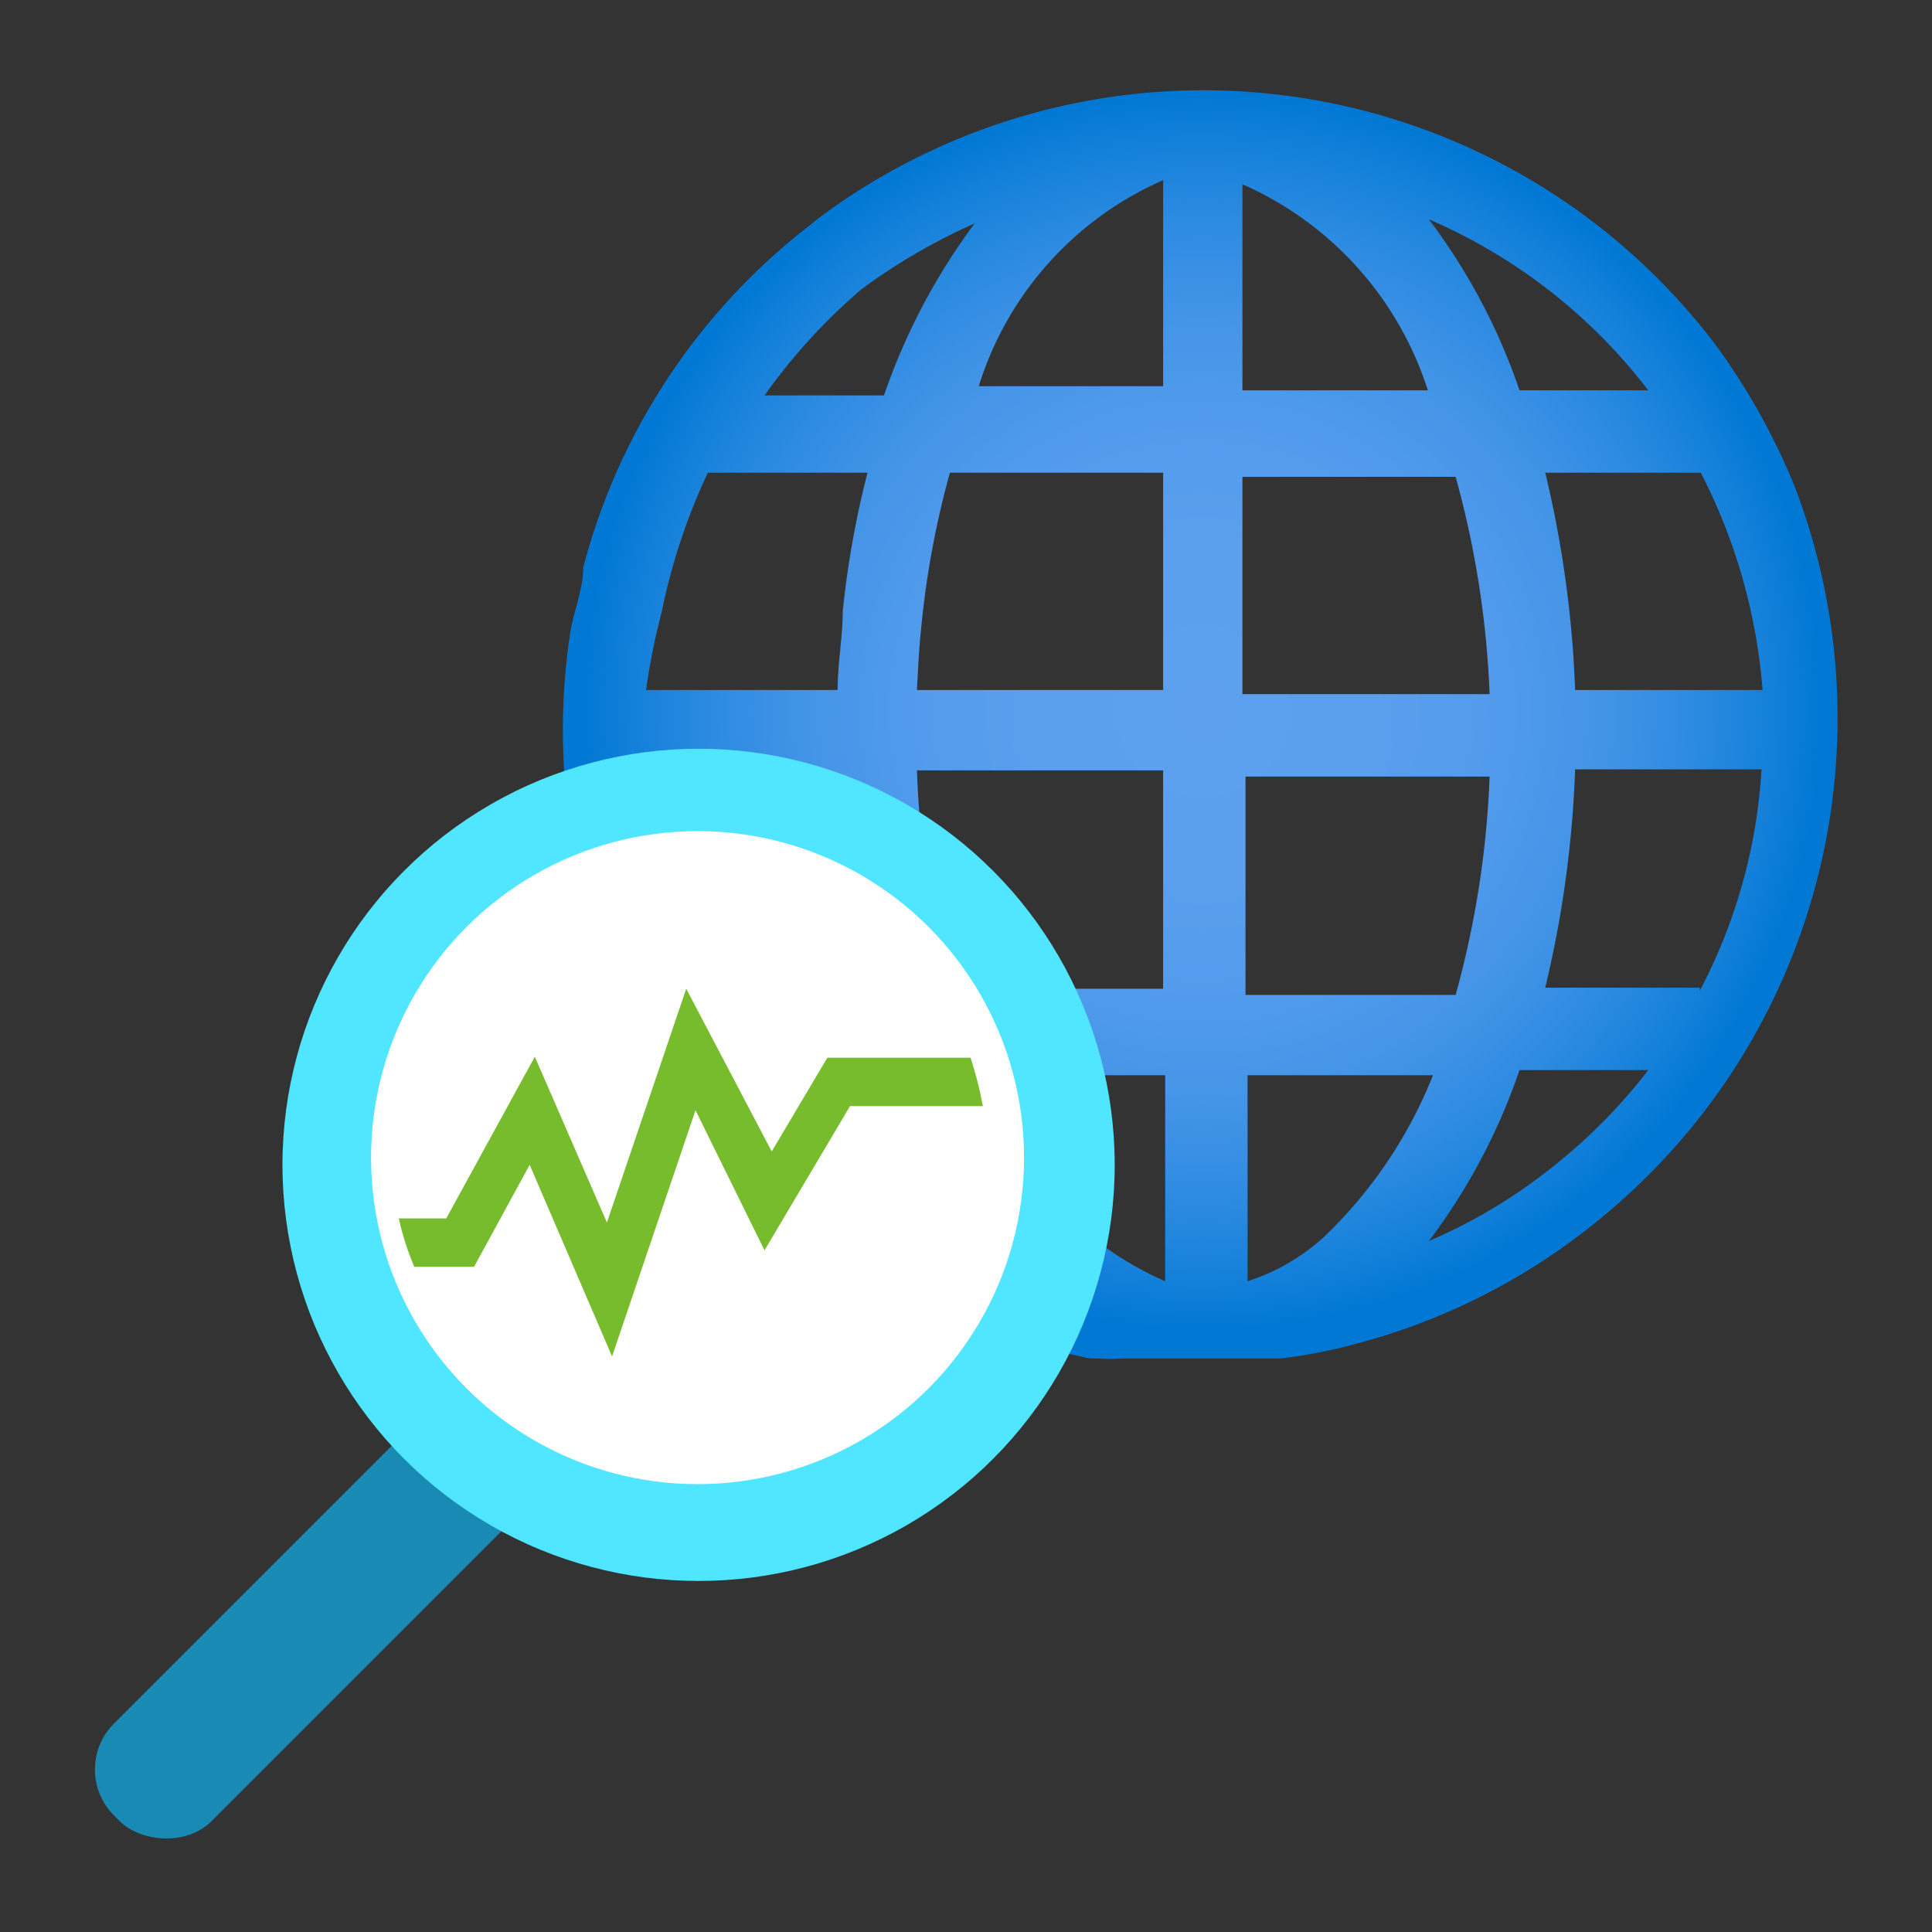 <?xml version='1.0' encoding='utf-8'?>
<svg xmlns="http://www.w3.org/2000/svg" id="aca4def4-7046-48a7-83fb-780b9f6d65ac" viewBox="0 0 64 64" width="64" height="64" preserveAspectRatio="xMidYMid meet"><rect x="0" y="0" width="64" height="64" fill="#333333" stroke="none"/><defs><radialGradient id="ec945175-c80b-46fd-89db-7eac10420933" cx="6.61" cy="45.13" r="6.4" gradientTransform="translate(5.04 -35.89) scale(0.94)" gradientUnits="userSpaceOnUse"><stop offset="0" stop-color="#5ea0ef" /><stop offset="0.28" stop-color="#5b9fee" /><stop offset="0.47" stop-color="#529bec" /><stop offset="0.64" stop-color="#4394e7" /><stop offset="0.79" stop-color="#2d8be1" /><stop offset="0.93" stop-color="#117fd9" /><stop offset="1" stop-color="#0078d4" /></radialGradient></defs><g transform="translate(3.12,3) scale(3.412) translate(-0.492,-0.51)" data-normalized="1"><title>Icon-networking-66</title><rect x="-0.15" y="14.53" width="5.89" height="1.34" rx="0.63" transform="translate(-9.93 6.43) rotate(-45)" fill="#198ab3" /><path d="M17,4.35A6.44,6.44,0,0,0,16.25,3,6.24,6.24,0,0,0,7.51,1.76l-.06.05A6.18,6.18,0,0,0,5.24,5.14c0,.22-.1.44-.13.66A6.25,6.25,0,0,0,7,11.26H7a2.09,2.09,0,0,0,.22.2l0,0,.22.18h0a5.76,5.76,0,0,0,.94.6l.1.06.17.07.14.07.15.06.16.06.14.05.2.06.11,0,.29.08h0l.32.07h.08a1.9,1.9,0,0,0,.25,0l.1,0h1.07l.23,0h0l.12,0a5.1,5.1,0,0,0,.76-.15h0a6.2,6.2,0,0,0,2.21-1.1,6.36,6.36,0,0,0,1.13-1.13A6.28,6.28,0,0,0,17,4.35Zm-1.45-.93H14.33a5.92,5.92,0,0,0-.88-1.66A5.34,5.34,0,0,1,15.58,3.42Zm-3.91-2a3.27,3.27,0,0,1,1.8,2h-1.8Zm0,2.84h2.07a9.23,9.23,0,0,1,.33,2.11h-2.4Zm0,2.91h2.4a9.23,9.23,0,0,1-.33,2.12H11.67V7.13ZM8.52,5.74A8.73,8.73,0,0,1,8.8,4.22h2.07V6.33H8.48C8.49,6.13,8.5,5.93,8.52,5.74Zm2.35-4.36v2H9.08A3.23,3.23,0,0,1,10.87,1.38ZM7.94,2.44l0,0a5.83,5.83,0,0,1,1.1-.64,6.12,6.12,0,0,0-.88,1.67H7A5.68,5.68,0,0,1,7.94,2.44ZM6.45,4.22H8a9.11,9.11,0,0,0-.24,1.34c0,.25-.05.51-.05.77H5.85A6.46,6.46,0,0,1,6,5.58,6,6,0,0,1,6.45,4.22Zm-.6,2.91H7.68A9.35,9.35,0,0,0,8,9.25H6.45A5.36,5.36,0,0,1,5.85,7.13ZM7,10.07l0,0H8.21a5.92,5.92,0,0,0,.88,1.66A5.31,5.31,0,0,1,7,10.07Zm3.89,2a3.23,3.23,0,0,1-1.79-2h1.79Zm0-2.84H8.8a9.24,9.24,0,0,1-.32-2.12h2.39V9.25Zm1.53,2.42a2,2,0,0,1-.73.42v-2h1.8A4.44,4.44,0,0,1,12.4,11.67ZM14.6,11h0a5.19,5.19,0,0,1-1.15.68,5.92,5.92,0,0,0,.88-1.66h1.25A5.35,5.35,0,0,1,14.6,11Zm1.48-1.78h-1.5a10.64,10.64,0,0,0,.29-2.12h1.81A5.27,5.27,0,0,1,16.08,9.25ZM14.87,6.33a10.64,10.64,0,0,0-.29-2.11h1.51a5.54,5.54,0,0,1,.6,2.11Z" fill="url(#ec945175-c80b-46fd-89db-7eac10420933)" /><circle cx="6.36" cy="10.94" r="4.04" fill="#50e6ff" /><circle cx="6.35" cy="10.87" r="3.17" fill="#fff" /><path d="M4.72,10.94l.8,1.86.81-2.39L7,11.77l.83-1.4H9.12A3.57,3.57,0,0,0,9,9.9H7.61l-.54.91L6.24,9.23,5.47,11.5l-.7-1.61-.86,1.57H3.45a2.57,2.57,0,0,0,.15.47h.58Z" fill="#76bc2d" /></g></svg>